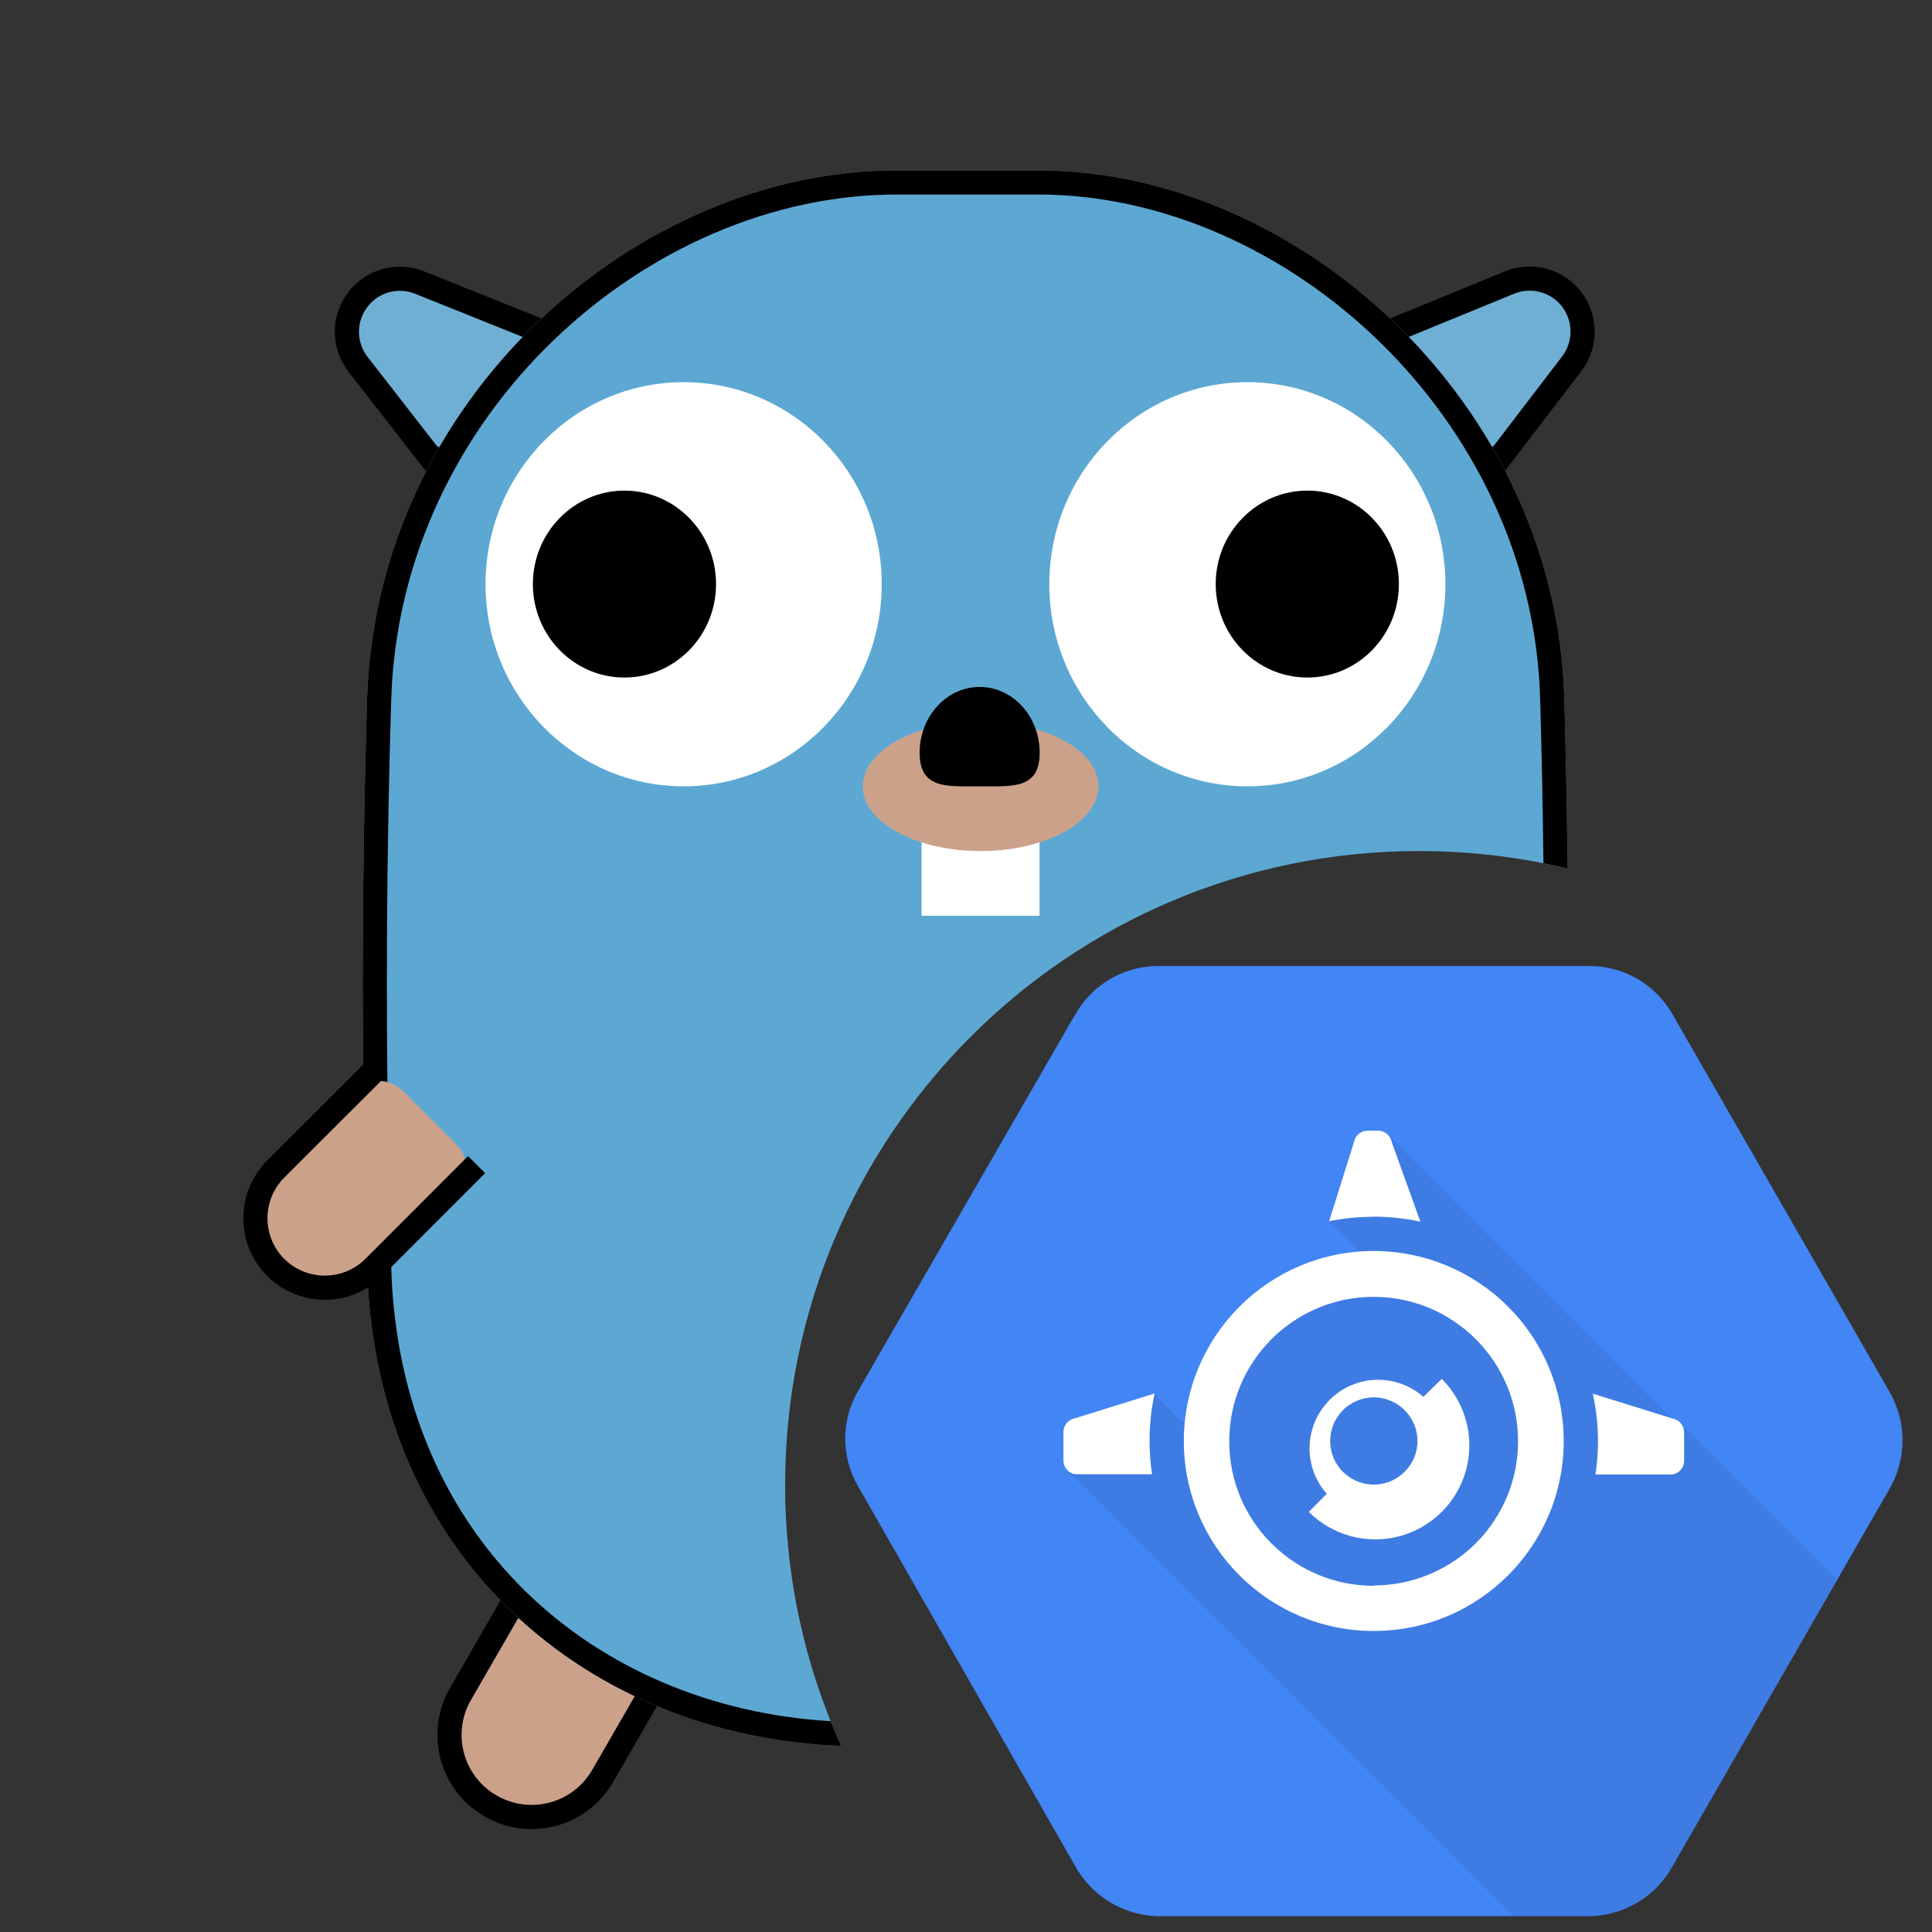 <svg width="16" height="16" viewBox="0 0 16 16" fill="none" xmlns="http://www.w3.org/2000/svg">
<rect x="0" y="0" width="16" height="16" fill="#333333" stroke="none"/>
<path d="M4.991 14.708L5.457 13.901C5.532 13.771 5.487 13.605 5.358 13.53L4.708 13.156C4.546 13.062 4.339 13.118 4.246 13.28L3.814 14.028C3.626 14.353 3.737 14.769 4.063 14.956C4.388 15.144 4.803 15.033 4.991 14.708Z" fill="#CCA18A"/>
<path d="M4.415 12.986L3.814 14.028C3.626 14.353 3.737 14.769 4.063 14.956V14.956C4.388 15.144 4.803 15.033 4.991 14.708L5.592 13.666" stroke="black" stroke-width="0.2"/>
<path d="M12.37 14.065L11.863 13.186C11.788 13.056 11.622 13.012 11.492 13.087L10.843 13.462C10.681 13.555 10.626 13.762 10.719 13.924L11.193 14.745C11.381 15.07 11.796 15.181 12.121 14.994C12.447 14.806 12.558 14.39 12.37 14.065Z" fill="#CCA18A"/>
<path d="M10.55 13.631L11.193 14.745C11.381 15.07 11.796 15.181 12.121 14.994V14.994C12.447 14.806 12.558 14.39 12.37 14.065L11.727 12.951" stroke="black" stroke-width="0.2"/>
<path d="M3.519 2.346L4.133 2.588C4.355 2.675 4.429 2.952 4.28 3.138L3.966 3.548C3.809 3.75 3.503 3.748 3.348 3.544L2.979 3.06C2.855 2.898 2.852 2.674 2.97 2.508C3.094 2.334 3.32 2.267 3.519 2.346Z" fill="#6FAFD4"/>
<path d="M3.623 3.863L2.965 3.017C2.84 2.856 2.842 2.63 2.971 2.471V2.471C3.092 2.321 3.297 2.268 3.475 2.34L4.567 2.778" stroke="black" stroke-width="0.2"/>
<path d="M12.457 2.346L11.845 2.592C11.624 2.681 11.552 2.959 11.702 3.144L12.019 3.551C12.178 3.752 12.484 3.747 12.637 3.543L13.003 3.056C13.125 2.893 13.127 2.669 13.007 2.504C12.882 2.331 12.655 2.266 12.457 2.346Z" fill="#6FAFD4"/>
<path d="M12.365 3.864L13.016 3.013C13.14 2.851 13.136 2.625 13.007 2.467V2.467C12.884 2.318 12.679 2.267 12.501 2.34L11.413 2.786" stroke="black" stroke-width="0.2"/>
<path fill-rule="evenodd" clip-rule="evenodd" d="M7.425 1.411C5.26 1.411 3.117 3.312 3.04 5.784C2.992 7.352 2.992 8.942 3.04 10.51C3.115 12.914 4.878 14.38 6.966 14.459C6.668 13.799 6.502 13.068 6.502 12.297C6.502 9.398 8.852 7.048 11.751 7.048C12.175 7.048 12.588 7.098 12.983 7.193C12.977 6.725 12.968 6.256 12.955 5.784C12.887 3.334 10.744 1.411 8.599 1.411H7.425Z" fill="#5DA8D3"/>
<path fill-rule="evenodd" clip-rule="evenodd" d="M7.425 1.611H8.599C10.637 1.611 12.69 3.449 12.755 5.79C12.768 6.245 12.777 6.697 12.782 7.149C12.849 7.162 12.916 7.177 12.983 7.193C12.977 6.725 12.968 6.256 12.955 5.784C12.887 3.334 10.744 1.411 8.599 1.411H7.425C5.26 1.411 3.117 3.312 3.04 5.784C2.992 7.352 2.992 8.942 3.04 10.51C3.115 12.914 4.878 14.38 6.966 14.459C6.936 14.391 6.907 14.323 6.879 14.254C4.927 14.139 3.31 12.756 3.24 10.504C3.192 8.94 3.192 7.354 3.24 5.791C3.313 3.427 5.366 1.611 7.425 1.611Z" fill="black"/>
<path fill-rule="evenodd" clip-rule="evenodd" d="M7.302 4.838C7.302 5.762 6.567 6.512 5.662 6.512C4.756 6.512 4.021 5.762 4.021 4.838C4.021 3.914 4.756 3.165 5.662 3.165C6.567 3.165 7.302 3.914 7.302 4.838Z" fill="white"/>
<path fill-rule="evenodd" clip-rule="evenodd" d="M5.93 4.837C5.93 5.265 5.59 5.611 5.171 5.611C4.753 5.611 4.413 5.265 4.413 4.837C4.413 4.41 4.753 4.063 5.171 4.063C5.59 4.063 5.93 4.41 5.93 4.837Z" fill="black"/>
<path fill-rule="evenodd" clip-rule="evenodd" d="M11.97 4.838C11.97 5.762 11.236 6.512 10.331 6.512C9.424 6.512 8.69 5.762 8.69 4.838C8.69 3.914 9.424 3.165 10.331 3.165C11.236 3.165 11.97 3.914 11.97 4.838Z" fill="white"/>
<path fill-rule="evenodd" clip-rule="evenodd" d="M11.585 4.837C11.585 5.265 11.246 5.611 10.827 5.611C10.408 5.611 10.068 5.265 10.068 4.837C10.068 4.41 10.408 4.063 10.827 4.063C11.246 4.063 11.585 4.41 11.585 4.837Z" fill="black"/>
<path fill-rule="evenodd" clip-rule="evenodd" d="M7.632 7.584H8.609V6.779H7.632V7.584Z" fill="white"/>
<path fill-rule="evenodd" clip-rule="evenodd" d="M9.097 6.512C9.097 6.808 8.66 7.048 8.121 7.048C7.582 7.048 7.145 6.808 7.145 6.512C7.145 6.216 7.582 5.976 8.121 5.976C8.66 5.976 9.097 6.216 9.097 6.512Z" fill="#CCA18A"/>
<path fill-rule="evenodd" clip-rule="evenodd" d="M8.61 6.234C8.61 6.536 8.388 6.512 8.113 6.512C7.839 6.512 7.616 6.536 7.616 6.234C7.616 5.933 7.839 5.689 8.113 5.689C8.388 5.689 8.61 5.933 8.61 6.234Z" fill="black"/>
<path d="M13.711 9.682L13.023 8.994C12.933 8.905 12.788 8.905 12.698 8.994L12.249 9.443C12.138 9.555 12.138 9.736 12.249 9.848L12.897 10.496C13.122 10.72 13.486 10.72 13.711 10.496C13.935 10.271 13.935 9.907 13.711 9.682Z" fill="#CCA18A"/>
<path d="M12.047 9.646L12.897 10.496C13.122 10.72 13.486 10.72 13.711 10.496V10.496C13.935 10.271 13.935 9.907 13.711 9.682L12.86 8.832" stroke="black" stroke-width="0.2"/>
<path d="M3.097 10.496L3.785 9.808C3.875 9.718 3.875 9.573 3.785 9.483L3.336 9.035C3.224 8.923 3.043 8.923 2.931 9.035L2.283 9.682C2.059 9.907 2.059 10.271 2.283 10.496C2.508 10.72 2.872 10.72 3.097 10.496Z" fill="#CCA18A"/>
<path d="M3.134 8.832L2.283 9.682C2.059 9.907 2.059 10.271 2.283 10.496V10.496C2.508 10.72 2.872 10.72 3.097 10.496L3.947 9.645" stroke="black" stroke-width="0.2"/>
<path fill-rule="evenodd" clip-rule="evenodd" d="M15.651 11.531L13.852 8.402C13.714 8.158 13.458 8.005 13.177 8H9.579C9.298 8.005 9.042 8.158 8.904 8.402L7.104 11.523C6.965 11.765 6.965 12.063 7.104 12.305L8.903 15.452C9.04 15.7 9.296 15.858 9.578 15.869H13.177C13.459 15.859 13.716 15.701 13.852 15.454L15.651 12.325C15.791 12.079 15.791 11.777 15.651 11.531Z" fill="#4285F4"/>
<path opacity="0.07" fill-rule="evenodd" clip-rule="evenodd" d="M13.927 11.797L13.879 11.783L11.492 9.395L11.002 10.111L11.413 10.521L10.368 10.902L9.958 11.94L9.557 11.539L8.838 12.174L12.532 15.868H13.176C13.459 15.858 13.715 15.701 13.851 15.453L15.213 13.083L13.927 11.797Z" fill="black"/>
<path fill-rule="evenodd" clip-rule="evenodd" d="M9.804 11.934C9.804 11.065 10.508 10.36 11.377 10.36C11.794 10.36 12.194 10.526 12.489 10.821C12.785 11.116 12.95 11.516 12.95 11.934C12.95 12.803 12.246 13.507 11.377 13.507C10.508 13.507 9.804 12.803 9.804 11.934ZM10.18 11.938C10.18 12.598 10.716 13.133 11.377 13.133V13.13C11.694 13.13 11.998 13.004 12.223 12.78C12.447 12.555 12.573 12.251 12.572 11.934C12.571 11.273 12.034 10.739 11.374 10.74C10.714 10.741 10.179 11.277 10.18 11.938Z" fill="white"/>
<path fill-rule="evenodd" clip-rule="evenodd" d="M13.849 11.747L13.191 11.542C13.219 11.671 13.234 11.802 13.234 11.934C13.234 12.027 13.227 12.119 13.213 12.211H13.85C13.903 12.203 13.944 12.158 13.947 12.104V11.855C13.944 11.801 13.903 11.756 13.85 11.748" fill="white"/>
<path fill-rule="evenodd" clip-rule="evenodd" d="M11.378 10.076C11.507 10.076 11.636 10.09 11.763 10.117L11.527 9.462C11.518 9.408 11.473 9.367 11.419 9.364H11.32C11.265 9.367 11.22 9.408 11.212 9.462L11.007 10.114C11.128 10.089 11.252 10.077 11.376 10.077" fill="white"/>
<path fill-rule="evenodd" clip-rule="evenodd" d="M9.52 11.934C9.52 11.801 9.534 11.669 9.562 11.54L8.904 11.745C8.85 11.754 8.81 11.799 8.807 11.854V12.102C8.81 12.156 8.851 12.201 8.904 12.209H9.541C9.527 12.118 9.52 12.025 9.52 11.932" fill="white"/>
<path fill-rule="evenodd" clip-rule="evenodd" d="M11.788 11.568L11.94 11.419C12.137 11.616 12.214 11.903 12.142 12.171C12.07 12.44 11.86 12.65 11.591 12.722C11.322 12.794 11.036 12.717 10.839 12.521L10.988 12.371C10.789 12.147 10.799 11.807 11.011 11.594C11.222 11.382 11.562 11.37 11.788 11.568ZM11.239 12.267C11.374 12.323 11.529 12.292 11.632 12.189C11.701 12.121 11.739 12.03 11.739 11.934C11.739 11.838 11.701 11.746 11.632 11.678C11.529 11.575 11.374 11.544 11.239 11.6C11.104 11.656 11.016 11.787 11.016 11.934C11.016 12.08 11.104 12.211 11.239 12.267Z" fill="white"/>
</svg>
